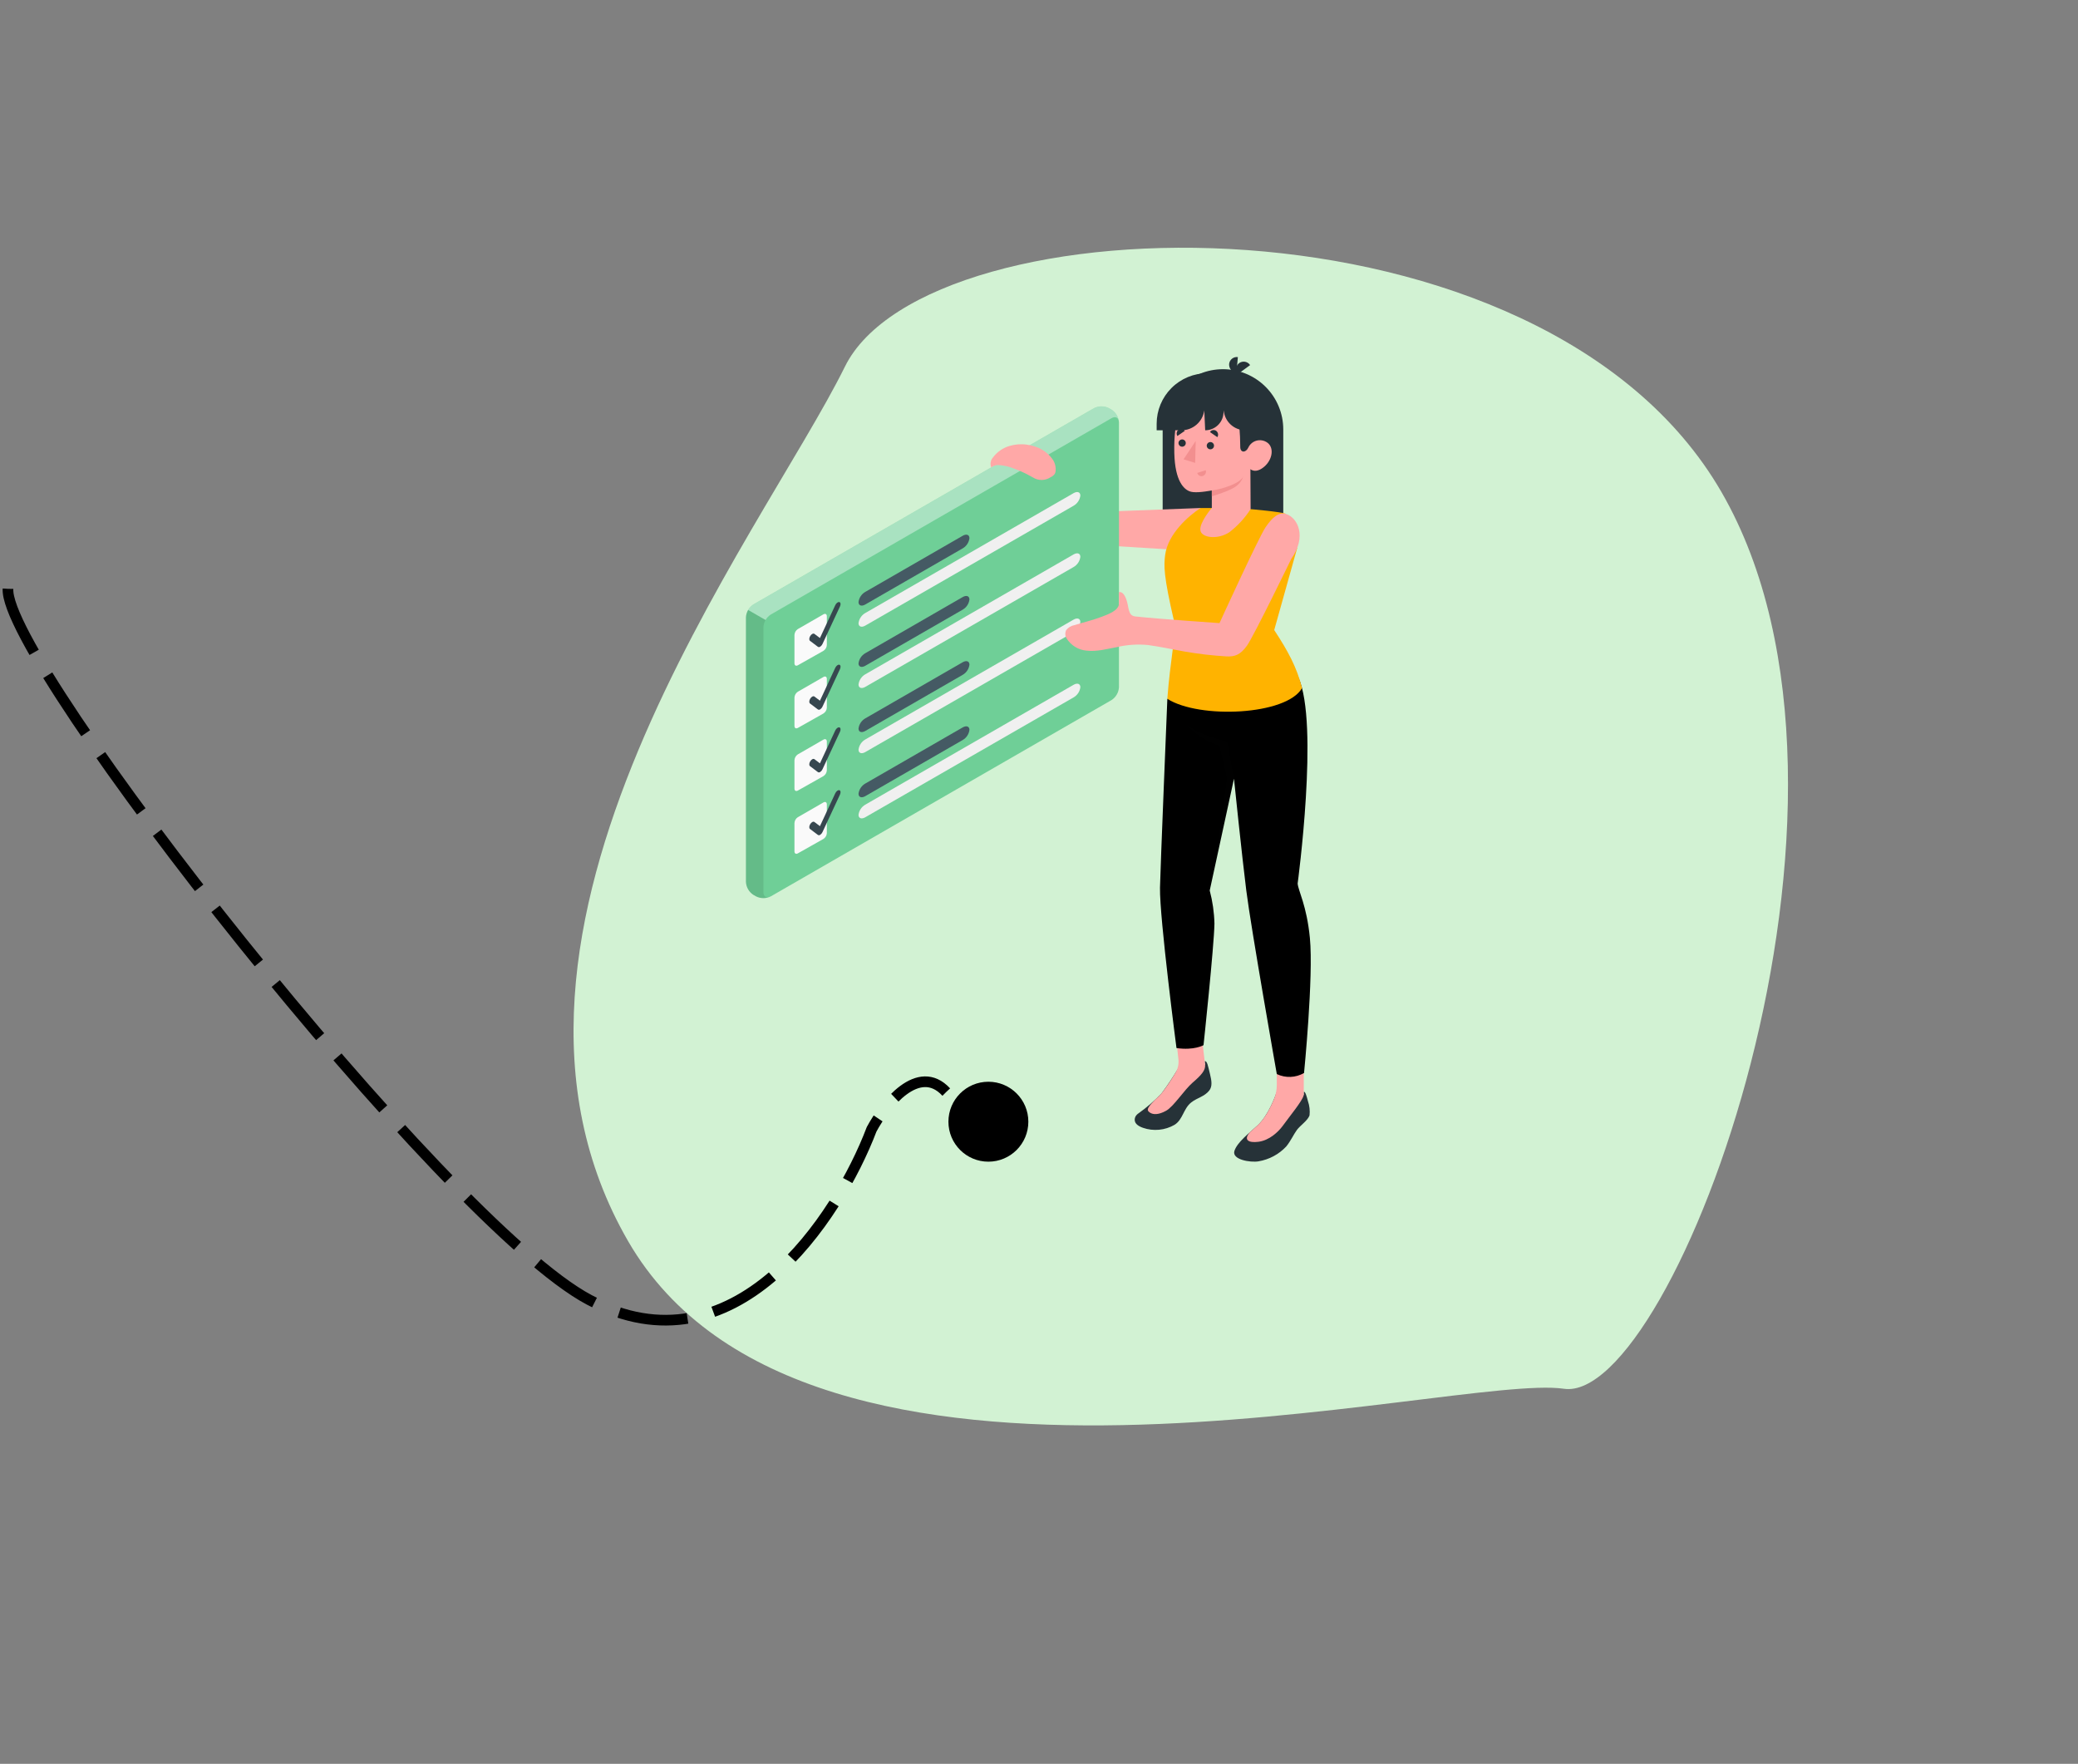 <svg width="390" height="331" viewBox="0 0 390 331" fill="none" xmlns="http://www.w3.org/2000/svg">
<rect x="0" y="0" width="390" height="331" fill="#808080" stroke="none"/>
<path d="M117.858 232.873C84.246 174.654 143.03 100.338 158.567 68.817C174.105 37.296 289.479 34.13 323.092 92.349C356.705 150.568 314.029 263.651 293.513 260.615C272.996 257.58 151.471 291.092 117.858 232.873Z" fill="#D2F2D3"/>
<path d="M1.5 110.5C0.667 124.167 83.384 229.526 110.584 243.926C137.784 258.326 157.25 228.593 163.584 211.926C166.084 207.259 172.384 199.326 177.584 204.926" stroke="black" stroke-width="2" stroke-dasharray="13 5"/>
<circle cx="185.5" cy="210.5" r="7.5" fill="black"/>
<g clip-path="url(#clip0_756_4)">
<path d="M218.208 100.825H240.844V80.577C240.844 77.582 239.652 74.709 237.529 72.591C235.407 70.472 232.528 69.282 229.526 69.282C226.524 69.282 223.646 70.473 221.523 72.591C219.401 74.709 218.208 77.582 218.208 80.577V100.825Z" fill="#263238"/>
<path d="M225.33 95.333L209.13 95.949C208.565 95.465 205.359 91.65 205.359 91.65C205.359 91.65 196.555 90.524 196.503 90.842C196.451 91.16 205.162 100.459 206.024 101.398C206.267 101.711 206.579 101.964 206.935 102.138C207.292 102.312 207.683 102.402 208.08 102.401C210.358 102.54 222.91 103.325 222.91 103.325L225.33 95.333Z" fill="#FFA8A7"/>
<path d="M141.882 168.207L141.396 167.93C140.989 167.666 140.651 167.309 140.408 166.889C140.165 166.469 140.024 165.998 139.998 165.514V115.84C140.024 115.356 140.165 114.885 140.407 114.465C140.65 114.045 140.989 113.688 141.396 113.424L205.328 76.593C205.762 76.374 206.241 76.259 206.727 76.259C207.213 76.259 207.692 76.374 208.125 76.593L208.61 76.87C209.017 77.135 209.356 77.491 209.599 77.911C209.842 78.331 209.982 78.802 210.009 79.286V128.96C209.982 129.444 209.842 129.915 209.599 130.335C209.356 130.755 209.018 131.112 208.611 131.377L144.678 168.207C144.245 168.427 143.766 168.541 143.28 168.541C142.794 168.541 142.315 168.427 141.882 168.207Z" fill="#6FCF97"/>
<path opacity="0.4" d="M209.995 79.064C209.899 78.341 209.314 78.078 208.608 78.48L144.675 115.316C144.263 115.573 143.922 115.93 143.686 116.354L140.413 114.469C140.647 114.042 140.988 113.682 141.402 113.424L205.33 76.594C205.764 76.375 206.243 76.26 206.729 76.26C207.215 76.26 207.694 76.375 208.128 76.594L208.613 76.871C208.987 77.117 209.304 77.44 209.542 77.818C209.78 78.197 209.935 78.621 209.995 79.064Z" fill="white"/>
<path opacity="0.1" d="M144.44 168.317C144.031 168.48 143.591 168.555 143.151 168.537C142.71 168.518 142.279 168.405 141.885 168.207L141.395 167.93C140.989 167.665 140.652 167.307 140.41 166.887C140.168 166.467 140.029 165.996 140.003 165.513V115.841C140.018 115.355 140.159 114.882 140.413 114.468L143.686 116.353C143.437 116.769 143.296 117.241 143.276 117.726V167.403C143.276 168.2 143.782 168.573 144.44 168.317Z" fill="black"/>
<path d="M149.739 118.051L154.547 115.283C154.897 115.082 155.181 115.245 155.181 115.648V121.045C155.169 121.264 155.105 121.477 154.995 121.666C154.884 121.856 154.729 122.016 154.544 122.134L149.743 124.843C149.391 125.042 149.105 124.875 149.105 124.472V119.153C149.116 118.932 149.179 118.717 149.289 118.526C149.399 118.334 149.553 118.171 149.739 118.051Z" fill="#FAFAFA"/>
<path d="M153.924 121.36C153.865 121.405 153.793 121.431 153.719 121.435C153.645 121.439 153.571 121.42 153.508 121.381L152.022 120.259C151.823 120.109 151.848 119.695 152.077 119.335C152.306 118.974 152.654 118.803 152.851 118.953L153.887 119.734L156.764 113.563C156.944 113.178 157.288 112.92 157.532 112.986C157.776 113.051 157.829 113.418 157.649 113.803L154.365 120.847C154.275 121.05 154.129 121.223 153.945 121.347L153.924 121.36Z" fill="#37474F"/>
<path d="M149.739 129.808L154.547 127.04C154.897 126.839 155.181 127.002 155.181 127.406V132.802C155.169 133.021 155.105 133.234 154.995 133.423C154.884 133.613 154.729 133.773 154.544 133.891L149.743 136.6C149.391 136.799 149.105 136.633 149.105 136.229V130.903C149.117 130.684 149.181 130.47 149.291 130.28C149.401 130.09 149.554 129.928 149.739 129.808Z" fill="#FAFAFA"/>
<path d="M153.924 133.117C153.865 133.162 153.793 133.188 153.719 133.192C153.645 133.196 153.571 133.177 153.508 133.138L152.022 132.016C151.823 131.866 151.848 131.452 152.077 131.092C152.306 130.731 152.654 130.56 152.851 130.71L153.887 131.492L156.764 125.32C156.944 124.935 157.288 124.677 157.532 124.743C157.776 124.808 157.829 125.175 157.649 125.56L154.365 132.604C154.275 132.807 154.129 132.98 153.945 133.105L153.924 133.117Z" fill="#37474F"/>
<path d="M149.739 141.565L154.547 138.797C154.897 138.595 155.181 138.759 155.181 139.163V144.555C155.169 144.774 155.105 144.987 154.995 145.177C154.884 145.366 154.729 145.527 154.544 145.645L149.743 148.354C149.391 148.552 149.105 148.386 149.105 147.983V142.663C149.117 142.443 149.18 142.229 149.29 142.038C149.4 141.847 149.554 141.685 149.739 141.565Z" fill="#FAFAFA"/>
<path d="M153.924 144.874C153.865 144.919 153.793 144.945 153.719 144.949C153.645 144.953 153.571 144.934 153.508 144.895L152.022 143.773C151.823 143.624 151.848 143.209 152.077 142.849C152.306 142.488 152.654 142.317 152.851 142.467L153.887 143.249L156.764 137.077C156.944 136.692 157.288 136.434 157.532 136.5C157.776 136.565 157.829 136.932 157.649 137.317L154.365 144.361C154.275 144.564 154.129 144.737 153.945 144.862L153.924 144.874Z" fill="#37474F"/>
<path d="M149.739 153.354L154.547 150.586C154.897 150.384 155.181 150.547 155.181 150.951V156.342C155.169 156.561 155.105 156.775 154.995 156.964C154.884 157.154 154.73 157.314 154.544 157.433L149.743 160.141C149.391 160.34 149.105 160.173 149.105 159.77V154.451C149.117 154.231 149.18 154.017 149.29 153.826C149.4 153.636 149.554 153.474 149.739 153.354Z" fill="#FAFAFA"/>
<path d="M153.924 156.663C153.865 156.708 153.793 156.734 153.719 156.737C153.645 156.741 153.571 156.722 153.508 156.683L152.022 155.561C151.823 155.412 151.848 154.998 152.077 154.637C152.306 154.276 152.654 154.105 152.851 154.255L153.887 155.037L156.764 148.866C156.944 148.481 157.288 148.223 157.532 148.289C157.776 148.354 157.829 148.72 157.649 149.105L154.365 156.15C154.275 156.353 154.129 156.526 153.945 156.65L153.924 156.663Z" fill="#37474F"/>
<path d="M161.126 112.99C161.126 113.642 161.694 113.844 162.394 113.441L180.676 102.908C181.022 102.709 181.317 102.433 181.538 102.101C181.758 101.769 181.897 101.39 181.945 100.995C181.945 100.342 181.377 100.14 180.677 100.544L162.394 111.078C162.049 111.276 161.754 111.552 161.534 111.884C161.314 112.216 161.174 112.595 161.126 112.99Z" fill="#455A64"/>
<path d="M161.126 116.952C161.126 117.604 161.694 117.806 162.394 117.403L201.494 94.907C201.84 94.708 202.134 94.432 202.354 94.1C202.574 93.768 202.714 93.389 202.762 92.994C202.762 92.341 202.194 92.139 201.494 92.543L162.394 115.04C162.048 115.238 161.754 115.514 161.534 115.846C161.314 116.178 161.174 116.557 161.126 116.952Z" fill="#F0F0F0"/>
<path d="M161.126 124.491C161.126 125.143 161.694 125.345 162.394 124.942L180.676 114.409C181.022 114.21 181.317 113.934 181.538 113.602C181.758 113.27 181.897 112.891 181.945 112.496C181.945 111.843 181.377 111.641 180.677 112.045L162.397 122.581C162.051 122.779 161.756 123.054 161.536 123.386C161.315 123.717 161.175 124.096 161.126 124.491Z" fill="#455A64"/>
<path d="M161.126 128.453C161.126 129.106 161.694 129.307 162.394 128.904L201.494 106.408C201.84 106.21 202.134 105.934 202.355 105.602C202.575 105.269 202.714 104.891 202.762 104.495C202.762 103.842 202.194 103.64 201.494 104.044L162.394 126.541C162.048 126.739 161.754 127.015 161.534 127.347C161.314 127.679 161.174 128.058 161.126 128.453Z" fill="#F0F0F0"/>
<path d="M161.126 136.723C161.126 137.376 161.694 137.578 162.394 137.174L180.676 126.641C181.022 126.443 181.317 126.166 181.538 125.834C181.758 125.502 181.897 125.123 181.945 124.728C181.945 124.076 181.377 123.874 180.677 124.277L162.394 134.811C162.049 135.009 161.754 135.286 161.534 135.617C161.314 135.949 161.174 136.328 161.126 136.723Z" fill="#455A64"/>
<path d="M161.126 140.685C161.126 141.338 161.694 141.54 162.394 141.136L201.494 118.641C201.84 118.442 202.134 118.166 202.355 117.834C202.575 117.502 202.714 117.123 202.762 116.728C202.762 116.075 202.194 115.873 201.494 116.276L162.394 138.773C162.048 138.972 161.754 139.248 161.534 139.58C161.314 139.912 161.174 140.29 161.126 140.685Z" fill="#F0F0F0"/>
<path d="M161.126 148.956C161.126 149.609 161.694 149.811 162.394 149.407L180.676 138.873C181.022 138.675 181.317 138.399 181.538 138.067C181.758 137.735 181.897 137.356 181.945 136.96C181.945 136.308 181.377 136.106 180.677 136.509L162.394 147.043C162.049 147.242 161.754 147.518 161.534 147.85C161.314 148.182 161.174 148.56 161.126 148.956Z" fill="#455A64"/>
<path d="M161.126 152.918C161.126 153.571 161.694 153.773 162.394 153.369L201.494 130.873C201.84 130.675 202.134 130.398 202.355 130.066C202.575 129.734 202.714 129.355 202.762 128.96C202.762 128.307 202.194 128.105 201.494 128.508L162.394 151.005C162.048 151.204 161.754 151.48 161.534 151.812C161.314 152.144 161.174 152.523 161.126 152.918Z" fill="#F0F0F0"/>
<path d="M218.005 205.175C216.696 206.551 215.258 207.799 213.711 208.902C213.466 209.057 213.262 209.268 213.115 209.517C212.912 209.937 212.597 210.978 214.518 211.647C215.488 211.983 216.519 212.106 217.542 212.008C218.564 211.911 219.553 211.594 220.442 211.08C222.019 210.094 222.09 208.045 223.577 206.877C224.68 206.011 226.057 205.788 226.947 204.658C227.568 203.87 227.406 202.822 227.086 201.524C226.732 200.108 226.57 199.033 226.1 199.145L226.177 199.796C225.591 200.73 222.553 201.005 221.201 200.361C220.22 202.02 219.153 203.627 218.005 205.175Z" fill="#263238"/>
<path d="M216.673 206.5V206.491C217.13 206.076 217.574 205.642 218.006 205.176C218.904 204.011 219.732 202.793 220.485 201.529C221.005 200.762 221.249 199.841 221.178 198.918C221.072 197.939 220.8 195.427 220.8 195.427L225.614 195.087L226.174 199.797C226.289 200.865 225.405 201.812 223.839 203.159C222.273 204.506 220.284 207.648 218.865 208.438C217.447 209.228 216.433 209.199 215.828 208.795C215.207 208.377 215.145 208.058 216.673 206.5Z" fill="#FFA8A7"/>
<path d="M239.628 205.601V204.879C239.343 205.726 238.019 209.371 236.012 211.199C234.417 212.651 232.239 214.329 231.686 215.948C231.11 217.633 234.715 218.198 236.206 217.935C238.196 217.6 240.02 216.623 241.399 215.152C242.257 214.1 242.803 212.854 243.416 212.027C244.029 211.201 245.439 210.276 245.773 209.32C245.874 208.426 245.775 207.52 245.483 206.669C245.249 205.777 244.994 204.795 244.689 204.879C244.689 204.988 244.689 205.432 244.689 205.432C243.969 205.997 243.076 206.298 242.16 206.285C241.418 206.314 239.622 206.168 239.628 205.601Z" fill="#263238"/>
<path d="M234.568 212.48C235.063 212.039 235.561 211.608 236.013 211.197C237.414 209.92 238.483 207.755 239.098 206.278C239.448 205.436 239.629 204.533 239.629 203.622V200.744H244.69V205.428V205.552L244.664 205.566C244.421 206.614 242.099 209.405 240.782 211.225C239.898 212.445 238.217 213.997 236.21 214.264C234.304 214.518 233.331 213.92 234.568 212.48Z" fill="#FFA8A7"/>
<path d="M243.681 127.143C247.602 135.692 243.542 165.805 243.542 165.805C243.66 167.193 245.249 169.922 245.841 176.028C246.541 183.242 244.743 201.356 244.743 201.356C243.972 201.803 243.103 202.055 242.212 202.09C241.321 202.125 240.435 201.943 239.631 201.559C239.631 201.559 234.809 174.277 233.903 167.106C233.112 160.846 231.593 146.133 231.593 146.133L227.041 167.113C227.579 169.143 227.877 171.23 227.927 173.329C227.858 177.568 225.878 196.135 225.878 196.135C225.878 196.135 224.117 197.164 220.804 196.677C220.804 196.677 217.615 172.279 217.708 166.591C217.758 163.547 219.089 131.142 219.089 131.142L243.681 127.143Z" fill="black"/>
<g opacity="0.15">
<path opacity="0.15" d="M231.59 146.131L230.317 139.144C230.317 139.144 224.929 138.03 222.483 135.738C224.171 137.71 226.377 139.172 228.853 139.958L230.284 146.071L227.697 164.059L231.59 146.131Z" fill="#263238"/>
</g>
<path d="M232.061 69.972L232.322 67.011C232.128 66.984 231.931 66.997 231.742 67.048C231.554 67.1 231.377 67.189 231.224 67.31C231.071 67.432 230.944 67.583 230.851 67.755C230.758 67.926 230.701 68.115 230.683 68.31C230.654 68.71 230.781 69.107 231.038 69.417C231.294 69.726 231.661 69.925 232.061 69.972Z" fill="#263238"/>
<path d="M232.22 70.272L234.622 68.514C234.515 68.351 234.375 68.212 234.212 68.104C234.049 67.997 233.865 67.923 233.673 67.888C233.481 67.853 233.283 67.858 233.092 67.901C232.902 67.945 232.722 68.027 232.564 68.141C232.243 68.384 232.028 68.741 231.964 69.138C231.9 69.535 231.992 69.941 232.22 70.272Z" fill="#263238"/>
<path d="M234.714 95.546C234.714 95.546 240.491 96.046 241.304 96.411C237.159 100.939 243.463 102.819 243.463 102.819L239.146 118.237C241.736 122.181 243.393 125.236 244.368 129.124C241.456 134.244 225.085 134.959 219.085 131.141C219.607 123.989 220.771 118.87 220.384 116.723C218.34 107.952 218.416 106.101 218.683 104.096C219.207 100.178 223.103 96.762 225.33 95.333H227.409L234.714 95.546Z" fill="#FFB300"/>
<path d="M222.973 74.802C221.753 75.521 220.245 78.583 220.395 85C220.521 90.439 222.287 91.78 223.175 92.17C224.062 92.559 225.772 92.321 227.435 92.045V95.309C227.435 95.309 225.136 97.974 225.281 99.471C225.426 100.968 228.601 101.321 230.752 99.859C232.308 98.655 233.648 97.197 234.715 95.546L234.677 88.041C234.677 88.041 235.656 88.989 237.316 87.541C238.686 86.346 239.147 84.33 238.078 83.248C237.801 82.991 237.467 82.803 237.103 82.7C236.739 82.597 236.356 82.582 235.985 82.656C235.614 82.729 235.266 82.89 234.97 83.124C234.673 83.359 234.437 83.66 234.28 84.003C233.824 84.991 232.782 85.008 232.773 83.882C232.724 78.097 232.037 77.79 231.456 75.419C227.995 74.291 225.518 74.706 222.973 74.802Z" fill="#FFA8A7"/>
<path d="M226.479 83.63C226.478 83.764 226.516 83.896 226.589 84.009C226.662 84.121 226.766 84.21 226.89 84.264C227.013 84.318 227.149 84.334 227.281 84.311C227.414 84.288 227.537 84.227 227.635 84.135C227.732 84.043 227.801 83.925 227.832 83.794C227.863 83.664 227.855 83.527 227.808 83.401C227.762 83.275 227.679 83.166 227.571 83.086C227.463 83.007 227.334 82.96 227.199 82.954C227.107 82.951 227.016 82.966 226.93 82.998C226.844 83.031 226.765 83.08 226.698 83.143C226.631 83.205 226.577 83.281 226.54 83.365C226.502 83.448 226.482 83.539 226.479 83.63Z" fill="#263238"/>
<path d="M226.297 88.244L224.702 88.751C224.731 88.857 224.781 88.957 224.849 89.043C224.917 89.13 225.002 89.202 225.099 89.255C225.195 89.308 225.302 89.342 225.412 89.353C225.521 89.364 225.632 89.353 225.738 89.321C225.953 89.248 226.131 89.096 226.235 88.895C226.339 88.694 226.361 88.461 226.297 88.244Z" fill="#F28F8F"/>
<path d="M220.973 81.819L222.359 80.86C222.301 80.767 222.225 80.686 222.135 80.624C222.044 80.561 221.942 80.517 221.834 80.495C221.727 80.473 221.615 80.473 221.508 80.495C221.4 80.517 221.298 80.561 221.208 80.624C221.023 80.756 220.895 80.953 220.852 81.175C220.808 81.397 220.851 81.628 220.973 81.819Z" fill="#263238"/>
<path d="M228.474 82.039L227.088 81.079C227.146 80.986 227.222 80.906 227.313 80.843C227.403 80.78 227.505 80.737 227.613 80.715C227.721 80.692 227.832 80.692 227.939 80.715C228.047 80.737 228.149 80.781 228.239 80.844C228.424 80.975 228.552 81.172 228.596 81.395C228.639 81.617 228.596 81.848 228.474 82.039Z" fill="#263238"/>
<path d="M221.18 83.139C221.179 83.273 221.217 83.405 221.29 83.517C221.363 83.63 221.468 83.719 221.591 83.772C221.714 83.826 221.85 83.842 221.983 83.819C222.115 83.796 222.238 83.735 222.336 83.643C222.433 83.551 222.502 83.433 222.533 83.302C222.564 83.171 222.555 83.035 222.509 82.909C222.462 82.783 222.38 82.674 222.272 82.594C222.163 82.515 222.034 82.469 221.9 82.462C221.808 82.458 221.716 82.473 221.63 82.505C221.543 82.537 221.464 82.587 221.397 82.65C221.33 82.713 221.277 82.788 221.239 82.873C221.202 82.957 221.182 83.047 221.18 83.139Z" fill="#263238"/>
<path d="M224.413 82.748L224.305 86.865L222.133 86.194L224.413 82.748Z" fill="#F28F8F"/>
<path d="M227.435 92.045C229.188 91.816 232.794 90.782 233.356 89.359C233.131 90.079 232.689 90.713 232.092 91.174C231.014 92.096 227.435 93.134 227.435 93.134V92.045Z" fill="#F28F8F"/>
<path d="M226.584 70.036C225.336 70.036 224.101 70.281 222.948 70.757C221.795 71.234 220.747 71.932 219.865 72.813C218.983 73.693 218.283 74.738 217.805 75.889C217.328 77.039 217.082 78.272 217.082 79.517V80.748H221.731C222.778 80.748 223.789 80.369 224.577 79.682C225.366 78.995 225.878 78.046 226.019 77.012L226.189 80.748C227.05 80.747 227.88 80.425 228.514 79.845C229.149 79.264 229.542 78.468 229.617 77.612L229.67 77.003C229.752 78.023 230.216 78.974 230.969 79.668C231.722 80.362 232.709 80.747 233.734 80.748H234.146L234.622 74.048L226.584 70.036Z" fill="#263238"/>
<path d="M237.52 98.943C236.227 100.847 228.875 116.931 228.875 116.931C228.875 116.931 217.787 116.184 213.094 115.686C211.615 115.529 211.945 113.948 211.352 112.382C210.759 110.817 210.008 111.124 210.008 111.124V113.21C210.057 114.616 207.734 115.368 206.74 115.754C205.1 116.389 203.307 116.795 201.617 117.32C201.022 117.431 200.488 117.754 200.115 118.229C199.99 118.47 199.93 118.739 199.939 119.01C199.948 119.281 200.026 119.546 200.166 119.778C200.57 120.436 201.125 120.99 201.784 121.394C202.444 121.797 203.189 122.04 203.96 122.101C205.848 122.325 207.678 121.784 209.512 121.458C211.467 120.989 213.486 120.851 215.486 121.05C217.548 121.326 220.241 121.894 222.289 122.264C224.909 122.72 227.553 123.026 230.207 123.181C231.688 123.243 232.758 122.956 234.039 121.158C235.32 119.359 242.346 104.881 242.346 104.881C245.281 100.718 243.594 97.215 241.42 96.47C240.056 96.002 238.813 97.04 237.52 98.943Z" fill="#FFA8A7"/>
<path d="M192.754 83.447C193.315 83.524 193.866 83.658 194.399 83.848C195.766 84.312 196.935 85.227 197.714 86.441C198.05 87.041 198.191 87.731 198.116 88.414C198.099 88.592 198.047 88.765 197.963 88.922C197.767 89.196 197.499 89.412 197.19 89.545C196.7 89.878 196.123 90.061 195.53 90.069C194.938 90.078 194.356 89.913 193.856 89.594C192.501 88.81 191.069 88.167 189.583 87.673C188.833 87.442 188.057 87.305 187.273 87.264C186.823 87.278 186.389 87.437 186.036 87.716C185.91 87.408 185.873 87.071 185.928 86.743C185.984 86.415 186.13 86.109 186.351 85.859C187.117 84.824 188.2 84.064 189.435 83.694C190.51 83.37 191.643 83.286 192.754 83.447Z" fill="#FFA8A7"/>
</g>
<defs>
<clipPath id="clip0_756_4">
<rect width="106" height="151" fill="white" transform="translate(140 67)"/>
</clipPath>
</defs>
</svg>
